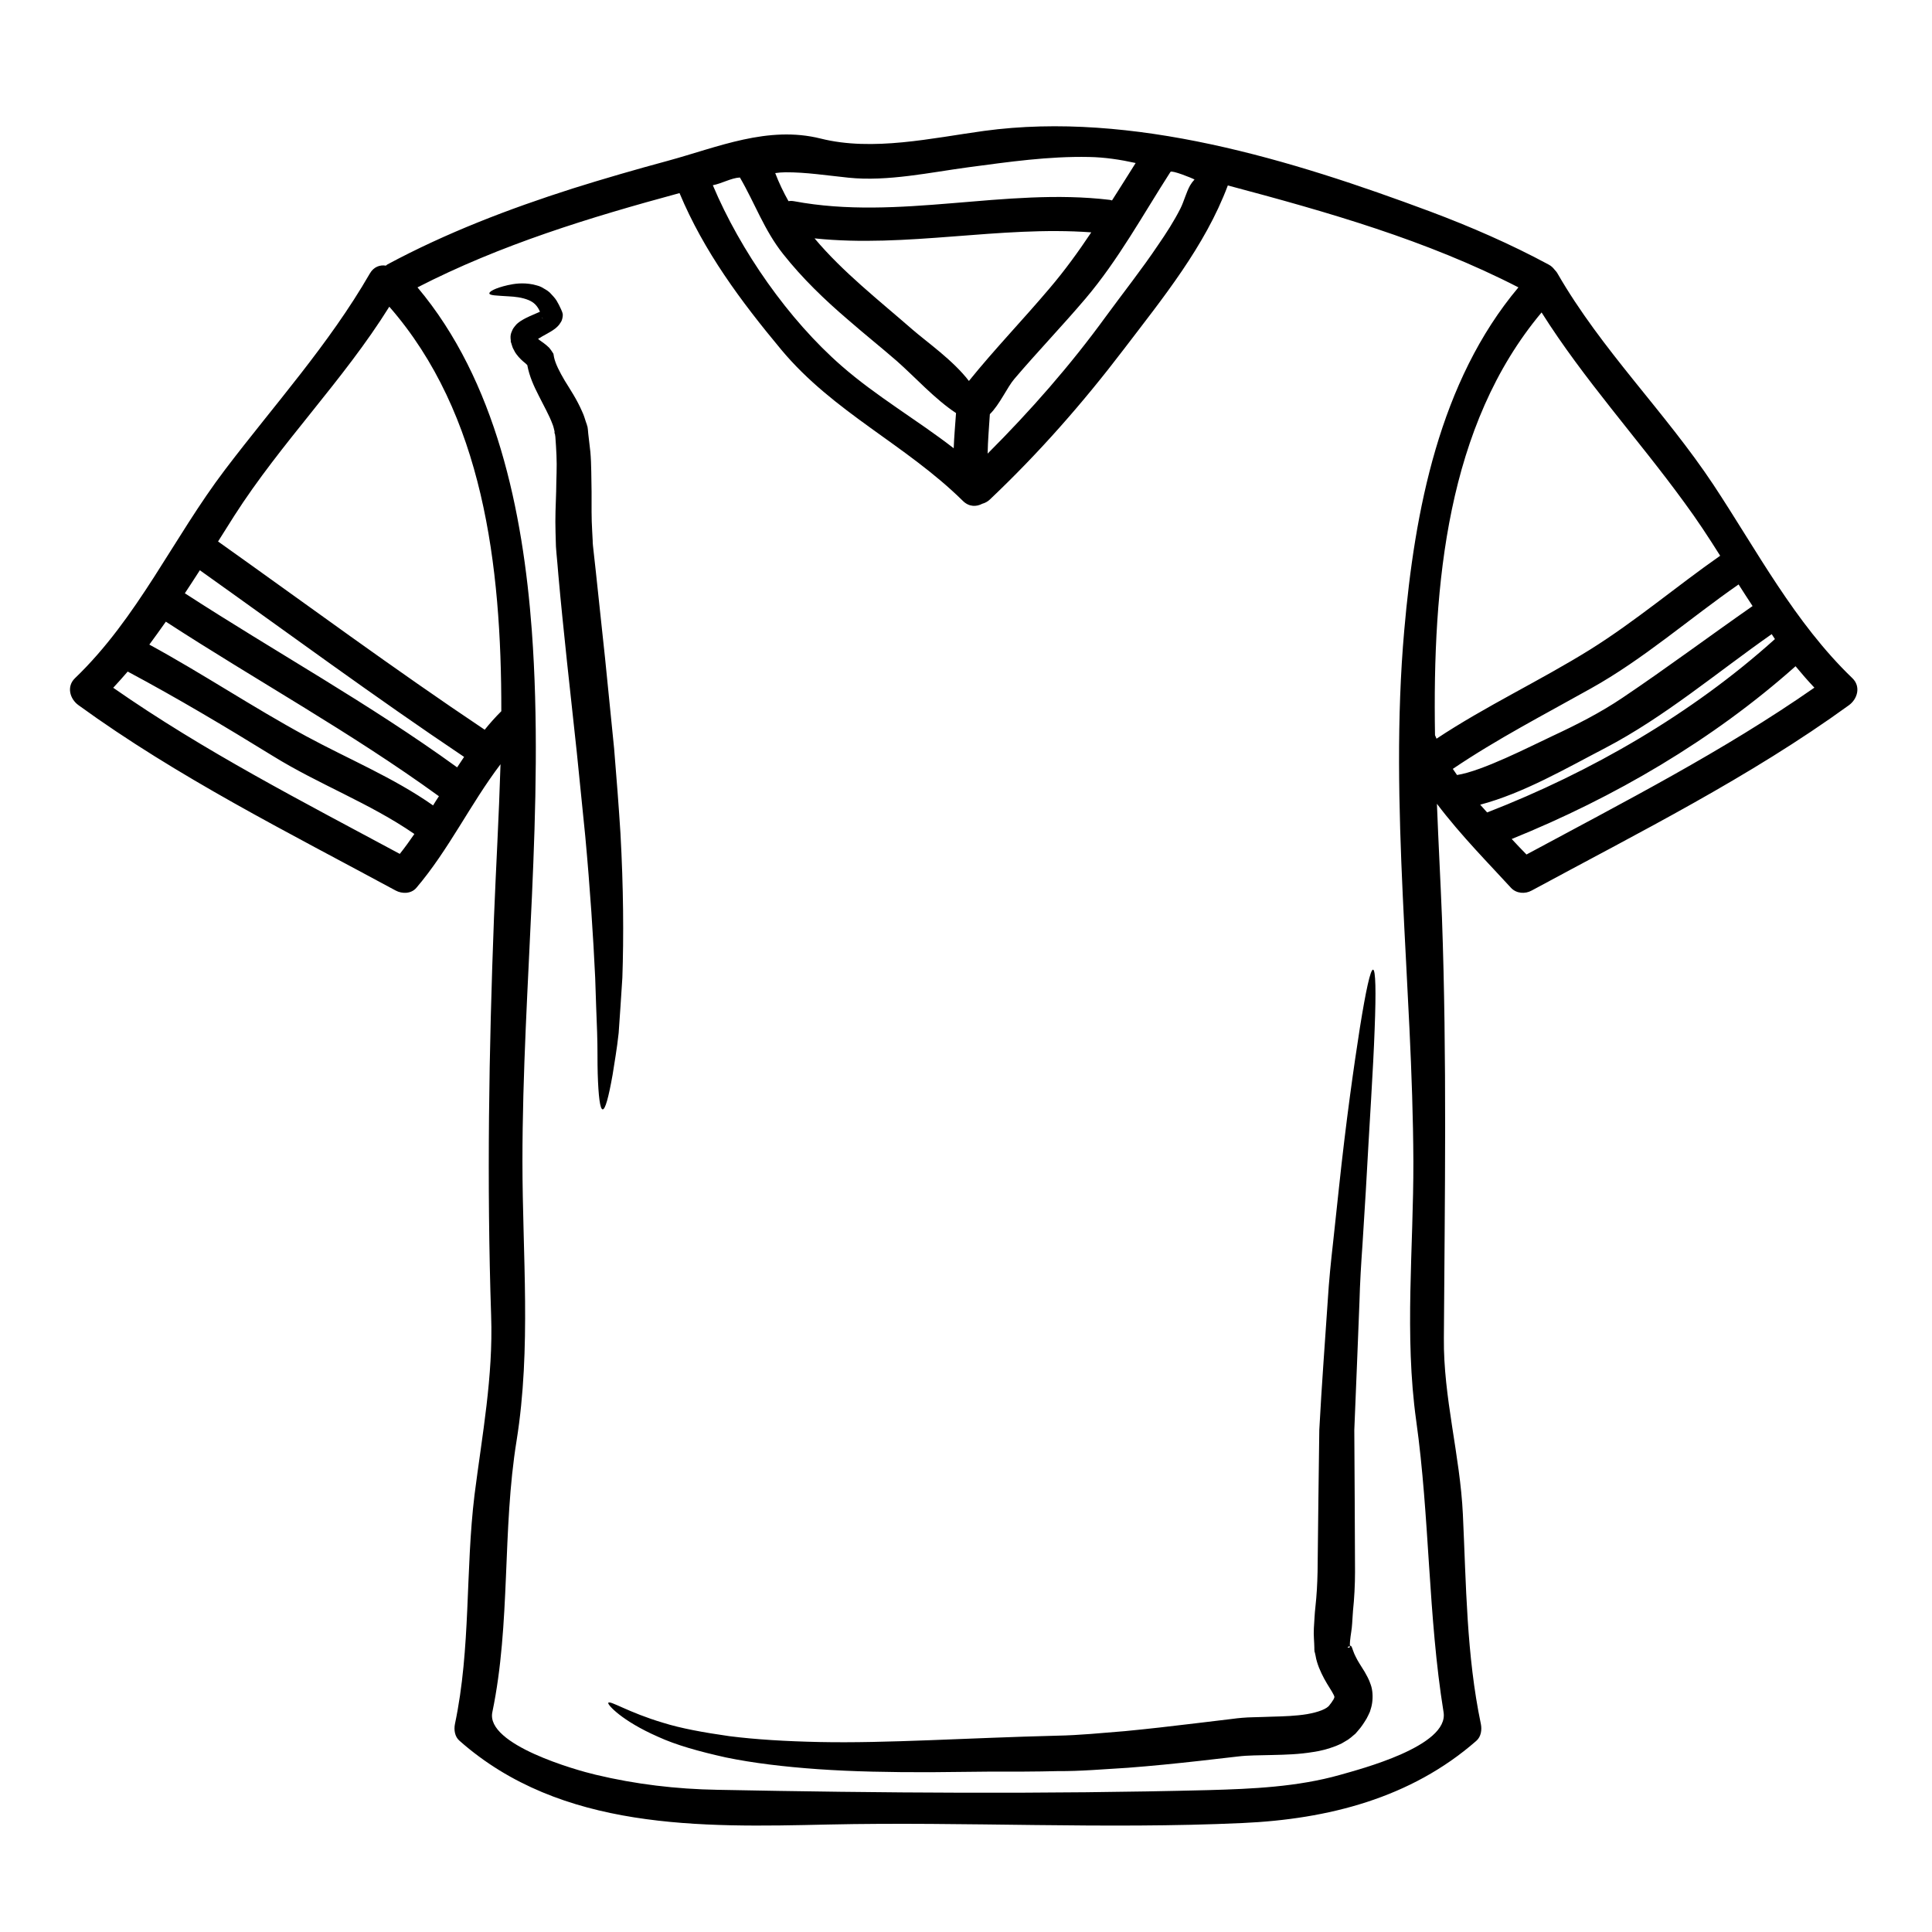 <svg xmlns="http://www.w3.org/2000/svg" xmlns:xlink="http://www.w3.org/1999/xlink" width="100" zoomAndPan="magnify" viewBox="0 0 75 75" height="100" preserveAspectRatio="xMidYMid meet" version="1.0"><defs><clipPath id="19a1e228fe"><path d="M 2.562 4.312 L 72.312 4.312 L 72.312 71 L 2.562 71 Z M 2.562 4.312 " clip-rule="nonzero"/></clipPath></defs><g clip-path="url(#19a1e228fe)"><path fill="#000000" d="M 15.52 33.148 C 15.719 32.898 15.906 32.637 16.086 32.375 C 14.355 31.18 12.379 30.453 10.594 29.348 C 8.742 28.207 6.875 27.094 4.957 26.07 C 4.77 26.285 4.586 26.496 4.395 26.699 C 7.922 29.16 11.746 31.117 15.52 33.148 Z M 16.812 31.266 C 16.887 31.145 16.961 31.023 17.039 30.91 C 13.598 28.414 9.965 26.426 6.438 24.133 C 6.227 24.43 6.016 24.73 5.797 25.023 C 7.863 26.148 9.82 27.461 11.883 28.578 C 13.535 29.473 15.27 30.184 16.812 31.266 Z M 17.746 29.789 C 17.836 29.656 17.926 29.52 18.016 29.383 C 14.539 27.051 11.168 24.562 7.758 22.137 C 7.566 22.438 7.371 22.734 7.176 23.031 C 10.699 25.316 14.32 27.305 17.746 29.789 Z M 19.461 27.609 C 19.469 21.914 18.75 16.07 15.113 11.906 C 13.32 14.781 10.918 17.172 9.094 20.023 C 8.883 20.355 8.672 20.688 8.465 21.02 C 11.906 23.465 15.305 25.98 18.816 28.328 C 19.016 28.078 19.234 27.836 19.461 27.609 Z M 37.023 17.402 C 37.039 16.945 37.082 16.492 37.113 16.035 C 36.293 15.496 35.516 14.633 34.816 14.016 C 34.191 13.473 33.543 12.957 32.922 12.414 C 32.012 11.637 31.148 10.805 30.402 9.863 C 29.664 8.934 29.309 7.895 28.723 6.891 C 28.391 6.906 28.031 7.121 27.672 7.191 C 28.746 9.738 30.609 12.406 32.668 14.203 C 34.031 15.395 35.598 16.297 37.023 17.402 Z M 42.363 9.02 C 38.805 8.758 35.203 9.629 31.621 9.254 C 32.719 10.562 34.109 11.648 35.426 12.797 C 35.984 13.281 37 13.988 37.613 14.789 C 38.613 13.551 39.711 12.414 40.742 11.195 C 41.332 10.504 41.863 9.77 42.363 9.02 Z M 43.168 7.781 C 43.477 7.301 43.781 6.809 44.086 6.328 C 43.484 6.195 42.883 6.105 42.277 6.094 C 40.703 6.062 39.16 6.285 37.602 6.492 C 36.113 6.691 34.453 7.055 32.941 6.898 C 32.074 6.809 31.289 6.684 30.492 6.688 C 30.355 6.691 30.223 6.699 30.094 6.719 C 30.238 7.098 30.414 7.461 30.609 7.809 C 30.676 7.797 30.746 7.797 30.828 7.812 C 34.898 8.574 39.016 7.273 43.074 7.758 C 43.109 7.762 43.137 7.773 43.168 7.781 Z M 46.199 7.199 C 46.246 7.117 46.305 7.039 46.371 6.969 C 46.281 6.914 45.488 6.598 45.438 6.672 C 44.375 8.324 43.414 10.09 42.137 11.594 C 41.242 12.648 40.277 13.652 39.379 14.707 C 39.102 15.027 38.812 15.699 38.426 16.078 C 38.395 16.59 38.348 17.098 38.34 17.609 C 40.004 15.945 41.555 14.18 42.941 12.27 C 43.613 11.352 44.32 10.461 44.957 9.512 C 45.27 9.059 45.578 8.582 45.828 8.086 C 45.965 7.809 46.047 7.473 46.199 7.199 Z M 52.016 68.902 C 52.805 68.676 56.258 67.785 56.039 66.465 C 55.434 62.723 55.504 58.914 54.977 55.152 C 54.512 51.824 54.875 48.441 54.867 45.086 C 54.84 38.285 53.914 31.242 54.512 24.477 C 54.918 19.828 55.875 14.809 58.945 11.156 C 55.375 9.32 51.527 8.227 47.664 7.199 C 46.777 9.566 45.141 11.57 43.625 13.559 C 42.039 15.641 40.328 17.59 38.426 19.391 C 38.336 19.477 38.234 19.527 38.133 19.555 C 37.906 19.676 37.621 19.684 37.379 19.445 C 35.152 17.25 32.359 16.012 30.324 13.57 C 28.758 11.688 27.328 9.766 26.379 7.496 C 22.891 8.441 19.438 9.496 16.207 11.156 C 19.258 14.781 20.301 19.848 20.645 24.477 C 21.145 31.312 20.281 38.234 20.281 45.086 C 20.281 48.711 20.629 52.32 20.055 55.918 C 19.488 59.402 19.832 63.004 19.113 66.465 C 18.844 67.727 22.383 68.723 23.125 68.895 C 24.672 69.266 26.254 69.453 27.852 69.48 C 34.195 69.605 40.574 69.652 46.91 69.492 C 48.617 69.445 50.367 69.367 52.016 68.902 Z M 66.777 21.574 C 66.332 20.867 65.875 20.168 65.375 19.492 C 63.562 17.004 61.484 14.73 59.844 12.129 C 56.172 16.512 55.609 22.664 55.707 28.539 C 55.727 28.582 55.75 28.633 55.766 28.676 C 57.688 27.402 59.77 26.434 61.73 25.215 C 63.492 24.113 65.078 22.762 66.777 21.574 Z M 68.035 23.527 C 67.848 23.25 67.672 22.965 67.492 22.688 C 65.57 24.023 63.805 25.586 61.75 26.73 C 59.945 27.742 58.113 28.688 56.398 29.848 C 56.449 29.926 56.504 30.004 56.562 30.086 C 57.551 29.93 59.352 29 60.262 28.574 C 61.199 28.137 62.125 27.668 62.988 27.086 C 64.695 25.938 66.344 24.707 68.035 23.527 Z M 68.902 24.809 C 68.859 24.746 68.82 24.68 68.777 24.617 C 66.652 26.105 64.621 27.832 62.32 29.035 C 60.836 29.805 59.145 30.793 57.461 31.238 C 57.551 31.34 57.641 31.441 57.727 31.535 C 57.73 31.535 57.734 31.535 57.742 31.535 C 61.766 29.969 65.68 27.711 68.902 24.809 Z M 70.434 26.695 C 70.18 26.426 69.938 26.148 69.703 25.863 C 66.484 28.73 62.668 30.957 58.684 32.57 C 58.883 32.785 59.078 32.988 59.258 33.172 C 63.047 31.129 66.887 29.168 70.434 26.695 Z M 71.91 26.328 C 72.242 26.648 72.113 27.129 71.777 27.375 C 67.914 30.176 63.648 32.305 59.461 34.57 C 59.207 34.711 58.871 34.691 58.66 34.469 C 57.863 33.594 56.719 32.445 55.781 31.203 C 55.84 32.734 55.922 34.219 55.977 35.629 C 56.172 41.078 56.086 46.492 56.051 51.938 C 56.027 54.258 56.68 56.484 56.789 58.789 C 56.918 61.52 56.926 64.242 57.488 66.93 C 57.531 67.152 57.496 67.418 57.312 67.578 C 54.77 69.805 51.551 70.621 48.23 70.77 C 42.863 71.016 37.5 70.711 32.137 70.828 C 27.211 70.941 21.781 71.059 17.84 67.578 C 17.652 67.418 17.617 67.152 17.66 66.93 C 18.285 63.965 18.059 61 18.422 58.02 C 18.719 55.691 19.148 53.441 19.066 51.082 C 18.895 45.93 18.98 40.777 19.176 35.629 C 19.25 33.754 19.367 31.738 19.43 29.668 C 18.258 31.211 17.422 32.988 16.16 34.469 C 15.961 34.699 15.613 34.707 15.359 34.57 C 11.172 32.305 6.906 30.176 3.047 27.375 C 2.707 27.129 2.578 26.648 2.91 26.328 C 5.355 23.98 6.715 20.895 8.738 18.23 C 10.645 15.719 12.77 13.371 14.355 10.621 C 14.504 10.359 14.75 10.273 14.98 10.312 C 14.996 10.297 15.012 10.285 15.031 10.27 C 17.32 9.039 19.754 8.109 22.223 7.32 C 23.449 6.934 24.684 6.578 25.926 6.242 C 27.875 5.711 29.805 4.867 31.859 5.379 C 33.879 5.887 36.18 5.359 38.199 5.082 C 43.965 4.297 50.156 6.211 55.52 8.211 C 57.094 8.801 58.637 9.473 60.117 10.27 C 60.227 10.328 60.289 10.395 60.348 10.469 C 60.391 10.516 60.434 10.562 60.465 10.621 C 62.18 13.598 64.629 15.977 66.516 18.82 C 68.215 21.391 69.664 24.168 71.91 26.328 " fill-opacity="1" fill-rule="nonzero"/></g><path fill="#000000" d="M 52.312 63.953 C 52.312 63.922 52.402 64.031 52.398 63.898 L 52.312 63.938 Z M 53.301 37.641 C 53.402 37.648 53.422 38.477 53.363 39.965 C 53.312 41.449 53.164 43.598 53.02 46.242 C 52.977 46.91 52.938 47.602 52.891 48.32 C 52.84 49.043 52.793 49.797 52.773 50.566 C 52.711 52.117 52.648 53.77 52.574 55.512 C 52.586 57.273 52.594 59.113 52.602 61.023 C 52.602 61.5 52.574 62.066 52.523 62.531 C 52.5 62.797 52.5 62.961 52.477 63.18 C 52.457 63.375 52.398 63.648 52.402 63.883 L 52.449 63.895 L 52.484 63.957 C 52.5 63.996 52.508 64.035 52.527 64.078 C 52.551 64.156 52.59 64.238 52.629 64.316 C 52.707 64.484 52.824 64.652 52.977 64.902 C 53.051 65.039 53.141 65.18 53.211 65.398 C 53.285 65.598 53.301 65.871 53.266 66.109 C 53.25 66.23 53.215 66.336 53.18 66.449 C 53.141 66.535 53.098 66.629 53.051 66.715 C 52.953 66.879 52.828 67.062 52.762 67.133 L 52.699 67.207 L 52.68 67.23 C 52.68 67.234 52.605 67.312 52.609 67.309 L 52.602 67.316 L 52.566 67.344 C 52.492 67.41 52.41 67.48 52.328 67.535 L 52.09 67.676 C 52.016 67.715 51.934 67.746 51.855 67.781 C 51.551 67.898 51.258 67.973 50.98 68.012 C 50.422 68.105 49.902 68.117 49.398 68.129 C 49.16 68.137 48.914 68.141 48.676 68.145 C 48.445 68.152 48.27 68.16 48.016 68.191 C 47.535 68.246 47.055 68.301 46.586 68.355 C 45.637 68.461 44.703 68.555 43.781 68.625 C 42.852 68.68 41.934 68.762 41.07 68.754 C 40.625 68.766 40.191 68.77 39.766 68.773 C 39.34 68.773 38.93 68.773 38.516 68.773 C 37.691 68.781 36.887 68.789 36.113 68.797 C 34.555 68.801 33.102 68.773 31.766 68.68 C 30.434 68.586 29.23 68.441 28.176 68.223 C 27.137 67.992 26.242 67.742 25.547 67.422 C 24.129 66.801 23.574 66.168 23.613 66.105 C 23.672 65.992 24.387 66.477 25.746 66.879 C 26.43 67.094 27.305 67.254 28.316 67.398 C 29.336 67.527 30.512 67.598 31.812 67.625 C 34.406 67.68 37.551 67.465 41.035 67.379 C 41.914 67.363 42.777 67.273 43.664 67.203 C 44.562 67.117 45.48 67.012 46.418 66.898 C 46.891 66.844 47.363 66.785 47.84 66.727 C 48.066 66.695 48.375 66.668 48.625 66.664 C 48.875 66.656 49.121 66.652 49.367 66.641 C 49.844 66.629 50.316 66.613 50.738 66.543 C 51.168 66.469 51.523 66.34 51.617 66.184 C 51.719 66.062 51.723 66.027 51.766 65.977 C 51.77 65.957 51.781 65.934 51.797 65.91 C 51.793 65.898 51.801 65.883 51.801 65.879 C 51.797 65.871 51.812 65.887 51.797 65.855 C 51.793 65.828 51.754 65.754 51.707 65.672 C 51.598 65.492 51.434 65.246 51.301 64.961 C 51.234 64.82 51.172 64.672 51.125 64.512 C 51.098 64.434 51.086 64.355 51.07 64.273 L 51.043 64.152 L 51.031 64.125 L 51.023 64.031 L 51.023 63.969 C 51.02 63.715 50.988 63.5 51.004 63.211 C 51.023 62.941 51.035 62.617 51.062 62.402 C 51.117 61.898 51.137 61.496 51.148 61.02 C 51.168 59.109 51.191 57.27 51.215 55.508 C 51.309 53.746 51.438 52.062 51.543 50.492 C 51.59 49.711 51.668 48.957 51.75 48.234 C 51.828 47.512 51.902 46.816 51.973 46.156 C 52.254 43.504 52.559 41.379 52.789 39.906 C 53.023 38.445 53.199 37.641 53.301 37.641 " fill-opacity="1" fill-rule="nonzero"/><path fill="#000000" d="M 21.074 12.387 L 21.035 12.305 C 21.043 12.336 21.055 12.367 21.074 12.387 Z M 24.086 32.348 C 24.203 34.453 24.215 36.355 24.16 37.953 C 24.109 38.75 24.062 39.473 24.016 40.102 C 23.949 40.734 23.848 41.277 23.781 41.723 C 23.625 42.602 23.496 43.074 23.395 43.066 C 23.293 43.059 23.23 42.559 23.203 41.676 C 23.188 41.23 23.203 40.695 23.18 40.07 C 23.156 39.445 23.129 38.738 23.105 37.953 C 23.031 36.387 22.91 34.52 22.719 32.453 C 22.613 31.418 22.504 30.328 22.391 29.203 C 22.27 28.074 22.145 26.906 22.012 25.703 C 21.891 24.547 21.773 23.418 21.676 22.324 C 21.656 22.051 21.629 21.777 21.605 21.512 C 21.598 21.363 21.578 21.266 21.578 21.09 L 21.566 20.672 C 21.547 20.102 21.574 19.586 21.59 19.074 C 21.594 18.574 21.625 18.148 21.602 17.664 C 21.59 17.426 21.578 17.188 21.559 16.957 L 21.535 16.793 L 21.535 16.781 L 21.531 16.781 L 21.523 16.727 C 21.5 16.645 21.488 16.559 21.449 16.469 C 21.32 16.117 21.105 15.746 20.91 15.352 C 20.73 15 20.551 14.617 20.469 14.172 C 20.445 14.148 20.418 14.121 20.391 14.098 C 20.293 14.023 20.152 13.895 20.047 13.75 C 20.008 13.703 19.98 13.648 19.953 13.594 C 19.922 13.543 19.891 13.473 19.891 13.461 L 19.863 13.375 L 19.852 13.336 L 19.832 13.277 L 19.828 13.27 L 19.828 13.211 L 19.82 13.137 C 19.812 13.031 19.832 12.941 19.871 12.859 C 19.906 12.766 19.945 12.715 19.984 12.668 C 20.027 12.609 20.07 12.57 20.102 12.543 C 20.137 12.52 20.18 12.48 20.207 12.465 C 20.473 12.297 20.68 12.23 20.855 12.148 C 20.895 12.133 20.93 12.117 20.961 12.102 C 20.867 11.875 20.727 11.734 20.516 11.648 C 20.262 11.543 19.977 11.516 19.746 11.504 C 19.285 11.473 18.996 11.473 18.996 11.387 C 18.996 11.316 19.215 11.184 19.711 11.07 C 19.961 11.016 20.277 10.961 20.695 11.043 C 20.801 11.074 20.914 11.09 21.023 11.148 C 21.125 11.211 21.246 11.266 21.344 11.359 C 21.43 11.453 21.535 11.555 21.605 11.668 C 21.668 11.773 21.727 11.887 21.781 12.008 C 21.812 12.074 21.84 12.145 21.848 12.215 C 21.852 12.312 21.809 12.465 21.773 12.504 C 21.691 12.645 21.625 12.691 21.559 12.75 C 21.445 12.836 21.344 12.895 21.246 12.949 C 21.113 13.023 20.988 13.09 20.887 13.156 C 20.914 13.184 20.957 13.211 21.027 13.262 C 21.066 13.289 21.133 13.336 21.199 13.391 C 21.238 13.426 21.277 13.457 21.316 13.496 C 21.371 13.559 21.414 13.625 21.457 13.691 L 21.484 13.734 L 21.508 13.871 C 21.562 14.121 21.723 14.438 21.926 14.781 C 22.137 15.125 22.395 15.504 22.605 15.992 C 22.66 16.105 22.703 16.246 22.746 16.383 L 22.781 16.48 L 22.793 16.531 L 22.805 16.559 L 22.82 16.66 L 22.836 16.836 C 22.863 17.066 22.891 17.305 22.918 17.543 C 22.961 18.02 22.953 18.586 22.965 19.098 C 22.965 19.602 22.957 20.121 22.988 20.609 L 23.008 20.988 C 23.004 21.082 23.027 21.242 23.039 21.367 C 23.066 21.637 23.098 21.906 23.129 22.18 C 23.242 23.27 23.367 24.395 23.488 25.547 C 23.609 26.746 23.727 27.922 23.84 29.059 C 23.934 30.195 24.02 31.297 24.086 32.348 " fill-opacity="1" fill-rule="nonzero"/><path fill="#000000" d="M 21.535 16.793 L 21.535 16.824 L 21.523 16.836 C 21.523 16.824 21.523 16.801 21.523 16.77 L 21.531 16.781 L 21.535 16.793 " fill-opacity="1" fill-rule="nonzero"/></svg>